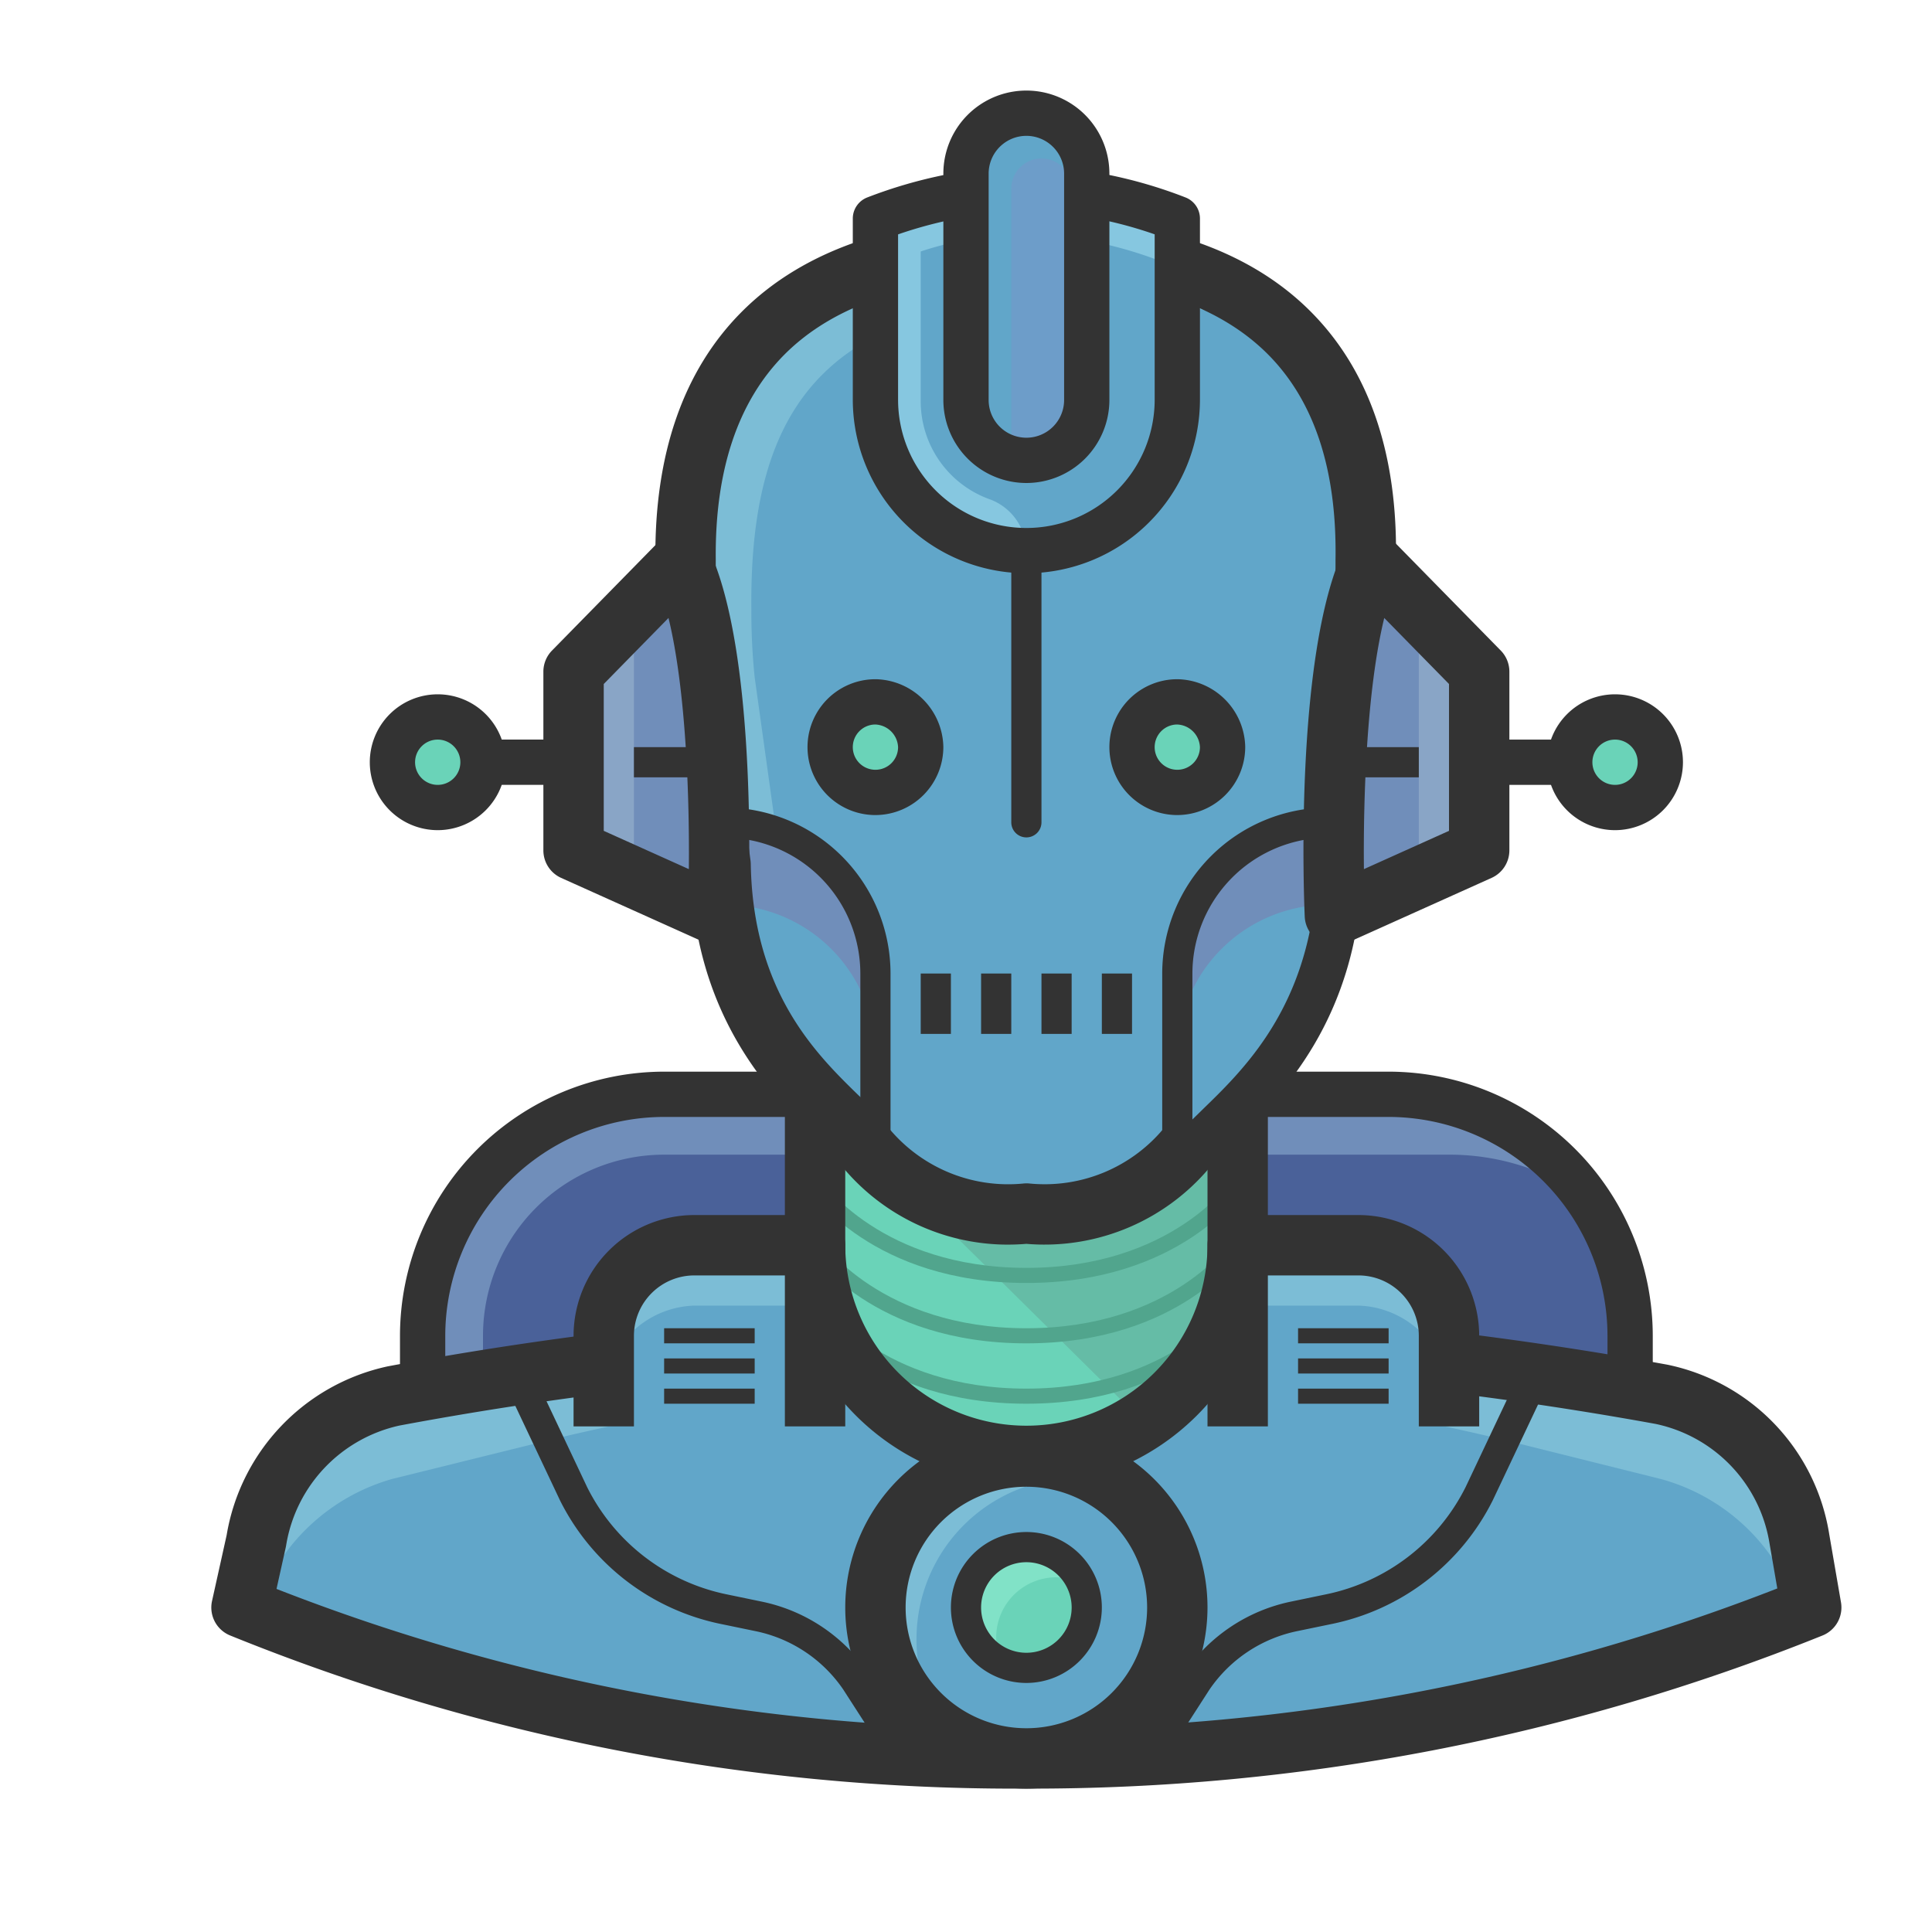 <svg xmlns="http://www.w3.org/2000/svg" viewBox="0 0 128 128"><style>.B{fill:#333}.C{fill:#61a6c9}.D{fill:#6ad3b8}.E{fill:#708eba}.F{fill:#7cbdd6}</style><path d="M108,98.5H28v-10a16,16,0,0,1,16-16H92a16,16,0,0,1,16,16Z" class="E"/><path fill="#4a6199" d="M96,76.5H44a12,12,0,0,0-12,12v10h76v-10a15.74,15.74,0,0,0-2.88-9.12A15.74,15.74,0,0,0,96,76.5Z"/><path d="M108 100H28a1.5 1.5 0 0 1-1.5-1.5v-10A17.52 17.52 0 0 1 44 71h48a17.52 17.52 0 0 1 17.5 17.5v10a1.5 1.5 0 0 1-1.5 1.5zm-78.5-3h77v-8.5A14.517 14.517 0 0 0 92 74H44a14.517 14.517 0 0 0-14.5 14.5z" class="B"/><path d="M119.22 101.98a12.4 12.4 0 0 0-9.12-9.6 244.557 244.557 0 0 0-42-3.9 239.136 239.136 0 0 0-42 4 11.68 11.68 0 0 0-9.12 9.6L16 106.5l.2.12C32 113.6 49.64 116.5 68 116.5a128.461 128.461 0 0 0 52-10z" class="F"/><path d="M110 97.98l-9.54-2.38a134.002 134.002 0 0 0-32.38-4H68a133.781 133.781 0 0 0-32.38 4L26 97.98a13.26 13.26 0 0 0-9.1 8.96C32.54 113.7 50 116.5 68 116.5a128.58 128.58 0 0 0 51.18-9.6 13.16 13.16 0 0 0-9.18-8.92z" class="C"/><path d="M67.347 118.502a138.227 138.227 0 0 1-52.097-10.147 1.999 1.999 0 0 1-1.202-2.287l.968-4.362a13.757 13.757 0 0 1 10.67-11.181A237.17 237.17 0 0 1 68.09 86.48a243.278 243.278 0 0 1 42.368 3.932 13.65 13.65 0 0 1 10.734 11.24l.778 4.508a2.001 2.001 0 0 1-1.224 2.196A140.171 140.171 0 0 1 67.994 118.5l-.647.001zM18.32 105.27a134.318 134.318 0 0 0 49.67 9.23l.395.001a135.503 135.503 0 0 0 49.366-9.262l-.508-2.94a9.658 9.658 0 0 0-7.563-7.962A239.127 239.127 0 0 0 68.09 90.48a233.003 233.003 0 0 0-41.622 3.966 9.721 9.721 0 0 0-7.512 7.947l-.023.12z" class="B"/><path d="M54 68.5v14.12a14 14 0 0 0 14 13.86 14 14 0 0 0 14-13.86V68.5z" class="D"/><path fill="#65bca6" d="M54,72.7,75.72,94.18A13.82,13.82,0,0,0,82,82.62V68.5H54Z"/><path fill="#51a58d" d="M68 85c-10.15 0-14.247-5.97-14.416-6.223l.83-.556C54.454 78.28 58.4 84 68 84c9.62 0 13.546-5.72 13.584-5.777l.832.555C82.247 79.03 78.15 85 68 85zm0 4c-10.15 0-14.247-5.97-14.416-6.223l.83-.556C54.454 82.28 58.4 88 68 88c9.62 0 13.546-5.72 13.584-5.777l.832.555C82.247 83.03 78.15 89 68 89zm0 4c-10.15 0-14.247-5.97-14.416-6.223l.83-.556C54.454 86.28 58.4 92 68 92c9.62 0 13.546-5.72 13.584-5.777l.832.555C82.247 87.03 78.15 93 68 93z"/><path fill="#5d6268" d="M68 79.1c-5.05 0-11.187-.74-13.264-2.816l.707-.707C56.943 77.096 61.99 78.1 68 78.1s11.047-1.014 12.557-2.523l.707.707C79.177 78.37 73.04 79.1 68 79.1z"/><path d="M68 98.48H68a16.052 16.052 0 0 1-16-15.84V68.5a2 2 0 0 1 2-2h28a2 2 0 0 1 2 2v14.12a16.056 16.056 0 0 1-15.999 15.86zM56 70.5v12.12a12.001 12.001 0 0 0 24-.02V70.5z" class="B"/><circle cx="68" cy="106.5" r="10" class="C"/><path d="M60.72 108.6A10.68 10.68 0 0 1 71.4 97.92a10.82 10.82 0 0 1 4.76 1.12 10.68 10.68 0 1 0-12.92 16.46 10.6 10.6 0 0 1-2.52-6.9z" class="F"/><circle cx="68" cy="106.5" r="4" fill="#81e2c7"/><path d="M66 108.5a3.999 3.999 0 0 0 .36 1.64 3.985 3.985 0 0 0 5.28-5.28A3.985 3.985 0 0 0 66 108.5z" class="D"/><path d="M68 111.5a5 5 0 1 1 5-5 5.006 5.006 0 0 1-5 5zm0-8a3 3 0 1 0 3 3 3.003 3.003 0 0 0-3-3zm0 15a12 12 0 1 1 12-12 12.013 12.013 0 0 1-12 12zm0-20a8 8 0 1 0 8 8 8.009 8.009 0 0 0-8-8z" class="B"/><path d="M68 16.36c-16.96 0-22.7 9.02-22.58 20.74a42.308 42.308 0 0 0 .22 4.54l2.1 15.64c.2 11.72 7.64 16 9.46 18.56A12.3 12.3 0 0 0 68 80.4a12.3 12.3 0 0 0 10.8-4.56c1.82-2.46 9.26-6.84 9.46-18.56l2-15.64a42.308 42.308 0 0 0 .22-4.54C90.7 25.38 84.96 16.36 68 16.36z" class="C"/><path d="M52.18 60.52L50 44.88a42.308 42.308 0 0 1-.22-4.54c-.14-14.22 5.64-20.74 22.58-20.74a31.021 31.021 0 0 1 13.84 3.36c-3.5-3.82-9.32-6.6-18.28-6.6-16.96 0-22.7 9.02-22.58 20.74a42.282 42.282 0 0 0 .22 4.54l2.1 15.64c.2 11.72 7.64 16 9.46 18.56a8.44 8.44 0 0 0 4.4 3.18c-1.8-2.46-9.14-6.86-9.34-18.5z" class="F"/><path d="M48 54.42v5.66c1.22 9.62 7.58 13.5 9.24 15.76.26.34.54.62.8.92V64.5a9.8 9.8 0 0 0-9.513-10.079q-.263-.008-.527-.001z" class="E"/><path d="M48.2 59.94c1.22 9.56 7.58 13.56 9.24 15.76.18.24.36.46.56.68v-6.4a10 10 0 0 0-9.8-10.04z" class="C"/><path d="M66.79 82.46a14.246 14.246 0 0 1-11.151-5.37l-.067-.1a15.382 15.382 0 0 0-1.501-1.584c-2.84-2.777-8.114-7.937-8.326-17.982l-2.086-15.526a44.86 44.86 0 0 1-.237-4.816c-.07-6.98 1.838-12.503 5.676-16.38 4.17-4.213 10.53-6.35 18.904-6.35 8.4 0 14.77 2.148 18.927 6.384 3.816 3.888 5.685 9.404 5.554 16.394a44.06 44.06 0 0 1-.231 4.707l-1.99 15.58c-.213 10.16-5.557 15.34-8.433 18.13a15.831 15.831 0 0 0-1.418 1.474A14.283 14.283 0 0 1 68 82.408a14.61 14.61 0 0 1-1.211.051zM68 78.4a1.97 1.97 0 0 1 .194.009 10.258 10.258 0 0 0 9.043-3.818 17.476 17.476 0 0 1 1.805-1.908c2.815-2.73 7.07-6.855 7.218-15.437a2.056 2.056 0 0 1 .017-.22l2-15.64a40.388 40.388 0 0 0 .204-4.276c.1-5.924-1.373-10.47-4.408-13.565-3.378-3.44-8.785-5.185-16.072-5.185-7.267 0-12.67 1.737-16.062 5.163-3.058 3.1-4.58 7.65-4.518 13.557a40.933 40.933 0 0 0 .209 4.357l2.094 15.577a2.297 2.297 0 0 1 .017.232c.145 8.48 4.346 12.6 7.126 15.31a17.85 17.85 0 0 1 1.927 2.074 10.265 10.265 0 0 0 9.013 3.781c.064-.007.13-.01.194-.01z" class="B"/><path d="M78,46.5a3,3,0,1,0,3,3,3.08,3.08,0,0,0-3-3" class="D"/><path d="M78 54a4.5 4.5 0 0 1 0-9h.038a4.577 4.577 0 0 1 4.461 4.461A4.512 4.512 0 0 1 78 54zm-.02-6a1.5 1.5 0 1 0 1.519 1.5 1.571 1.571 0 0 0-1.519-1.5z" class="B"/><path d="M58,46.5a3,3,0,1,0,3,3,3.08,3.08,0,0,0-3-3" class="D"/><path d="M58 54a4.5 4.5 0 0 1 0-9h.038a4.577 4.577 0 0 1 4.461 4.461A4.512 4.512 0 0 1 58 54zm-.02-6a1.5 1.5 0 1 0 1.52 1.5 1.571 1.571 0 0 0-1.52-1.5z" class="B"/><path d="M68 12.48a29.879 29.879 0 0 0-10 2v12a10 10 0 0 0 20 0v-12a29.399 29.399 0 0 0-10-2z" class="C"/><path fill="#86c7e0" d="M58 14.5v12a10 10 0 0 0 10 10 3.7 3.7 0 0 0-2.48-3.44A6.9 6.9 0 0 1 61 26.5v-9.84a23.04 23.04 0 0 1 7-1.16 27.18 27.18 0 0 1 9.04 1.86L78 14.5a29.399 29.399 0 0 0-10-2 29.399 29.399 0 0 0-10 2z"/><g class="B"><path d="M68 37.98a11.513 11.513 0 0 1-11.5-11.5v-12a1.499 1.499 0 0 1 .959-1.399 31.299 31.299 0 0 1 10.502-2.101h.073a30.814 30.814 0 0 1 10.511 2.102 1.5 1.5 0 0 1 .955 1.398v12A11.513 11.513 0 0 1 68 37.98zm-8.5-22.452V26.48a8.5 8.5 0 0 0 17 0V15.525a27.801 27.801 0 0 0-8.498-1.544 28.294 28.294 0 0 0-8.502 1.547z"/><path d="M68 55.48a1 1 0 0 1-1-1V37.22a1 1 0 0 1 2 0v17.26a1 1 0 0 1-1 1zM58 77.8a1 1 0 0 1-.756-.345l-.253-.283-.586-.685a16.175 16.175 0 0 0-1.515-1.585c-2.536-2.46-6.78-6.58-7.88-14.26A.972.972 0 0 1 47 60.5v-6a1 1 0 0 1 1-1 11.013 11.013 0 0 1 11 11v12.3a1 1 0 0 1-1 1zm-9-17.372c1.018 6.96 4.787 10.615 7.284 13.038l.716.702V64.5a9.013 9.013 0 0 0-8-8.945z"/></g><path d="M88 54.42v5.66c-1.22 9.62-7.58 13.5-9.24 15.76-.26.34-.54.62-.8.92V64.5a9.8 9.8 0 0 1 9.513-10.079q.263-.008.527-.001z" class="E"/><path d="M87.8 59.94c-1.22 9.56-7.58 13.56-9.24 15.76-.18.24-.36.46-.56.68v-6.4a10 10 0 0 1 9.8-10.04z" class="C"/><path d="M78 77.8a1 1 0 0 1-1-1V64.5a11.013 11.013 0 0 1 11-11 1 1 0 0 1 1 1v6a.972.972 0 0 1-.01.142c-1.1 7.68-5.345 11.8-7.88 14.26a16.235 16.235 0 0 0-1.509 1.578 10.2 10.2 0 0 1-.592.693l-.253.283A1 1 0 0 1 78 77.8zm9-22.245a9.013 9.013 0 0 0-8 8.945v9.668l.716-.702c2.497-2.423 6.267-6.08 7.284-13.038z" class="B"/><path d="M45.14 37.22L38 44.5v11.84l9.56 4.3s.76-16.68-2.42-23.42z" class="E"/><path fill="#89a5c6" d="M42 40.02l-4 4.48.02 11.84L42 58.12v-18.1z"/><g class="B"><path d="M47.56 62.64a1.991 1.991 0 0 1-.82-.176l-9.56-4.3A2 2 0 0 1 36 56.34V44.5a1.998 1.998 0 0 1 .572-1.4l7.14-7.28a2 2 0 0 1 3.236.547c3.354 7.107 2.64 23.663 2.61 24.365a2 2 0 0 1-1.998 1.909zM40 55.046l5.638 2.536c.046-4.644-.176-11.825-1.348-16.64L40 45.317z"/><path d="M42 49.5h4v2h-4z"/></g><path d="M90.86 37.22L98 44.5v11.84l-9.56 4.3s-.76-16.68 2.42-23.42z" class="E"/><path fill="#89a5c6" d="M94 40.02l4 4.48-.02 11.84L94 58.12v-18.1z"/><g class="B"><path d="M88.44 62.64a2 2 0 0 1-1.998-1.909c-.032-.702-.745-17.258 2.61-24.365a2 2 0 0 1 3.236-.547l7.14 7.28a1.998 1.998 0 0 1 .572 1.4v11.84a2 2 0 0 1-1.18 1.824l-9.56 4.3a1.991 1.991 0 0 1-.82.176zm3.27-21.698c-1.173 4.816-1.394 11.998-1.347 16.64L96 55.046v-9.73z"/><path d="M98 49h6v3h-6z"/></g><circle cx="107" cy="50.5" r="3" class="D"/><path d="M107 55a4.5 4.5 0 1 1 4.5-4.5A4.505 4.505 0 0 1 107 55zm0-6a1.5 1.5 0 1 0 1.5 1.5A1.502 1.502 0 0 0 107 49zm-75 0h6v3h-6z" class="B"/><circle cx="29" cy="50.5" r="3" class="D"/><path d="M29 55a4.5 4.5 0 1 1 4.5-4.5A4.505 4.505 0 0 1 29 55zm0-6a1.5 1.5 0 1 0 1.5 1.5A1.502 1.502 0 0 0 29 49zm61 .5h4v2h-4zm-29 15h2v4h-2zm4 0h2v4h-2zm4 0h2v4h-2zm4 0h2v4h-2z" class="B"/><path d="M68 30.5a4 4 0 0 1-4-4v-15a4 4 0 1 1 8 0v15a4 4 0 0 1-4 4z" class="C"/><path fill="#6d9dc9" d="M69 10.5a2 2 0 0 1 2 2v14a4 4 0 0 1-4 4v-18a2 2 0 0 1 2-2"/><path d="M68 32a5.507 5.507 0 0 1-5.5-5.5v-15a5.5 5.5 0 0 1 11 0v15A5.507 5.507 0 0 1 68 32zm0-23a2.503 2.503 0 0 0-2.5 2.5v15a2.5 2.5 0 0 0 5 0v-15A2.503 2.503 0 0 0 68 9z" class="B"/><path d="M54,94.5H40v-6a6,6,0,0,1,6-6h8Z" class="C"/><path d="M46,82.5a6,6,0,0,0-6,6v3.86a6.2,6.2,0,0,1,6-5.86h8v-4Z" class="F"/><path d="M56 94.5h-4v-10h-6a4.004 4.004 0 0 0-4 4v6h-4v-6a8.009 8.009 0 0 1 8-8h8a2 2 0 0 1 2 2zM44 88h6v1h-6zm0 2h6v1h-6zm0 2h6v1h-6z" class="B"/><path d="M82,94.5H96v-6a6,6,0,0,0-6-6H82Z" class="C"/><path d="M90,82.5a6,6,0,0,1,6,6v3.86a6.2,6.2,0,0,0-6-5.86H82v-4Z" class="F"/><path d="M98 94.5h-4v-6a4.004 4.004 0 0 0-4-4h-6v10h-4v-12a2 2 0 0 1 2-2h8a8.009 8.009 0 0 1 8 8zM86 88h6v1h-6zm0 2h6v1h-6zm0 2h6v1h-6zm-26 25.5a1 1 0 0 1-.842-.459l-3.3-5.12a9.297 9.297 0 0 0-5.84-3.861l-2.223-.46a15.353 15.353 0 0 1-10.693-8.195l-4.008-8.477a1 1 0 0 1 1.809-.854l4 8.46a13.335 13.335 0 0 0 9.291 7.106l2.228.462a11.3 11.3 0 0 1 7.102 4.714l3.315 5.144a1 1 0 0 1-.84 1.542zm16 0a1 1 0 0 1-.84-1.541l3.3-5.12a11.319 11.319 0 0 1 7.121-4.739l2.217-.46a13.347 13.347 0 0 0 9.307-7.125l3.992-8.443a1 1 0 0 1 1.809.854l-4 8.46a15.366 15.366 0 0 1-10.709 8.214l-2.212.458a9.315 9.315 0 0 0-5.858 3.886l-3.284 5.097a1 1 0 0 1-.842.459z" class="B"/></svg>